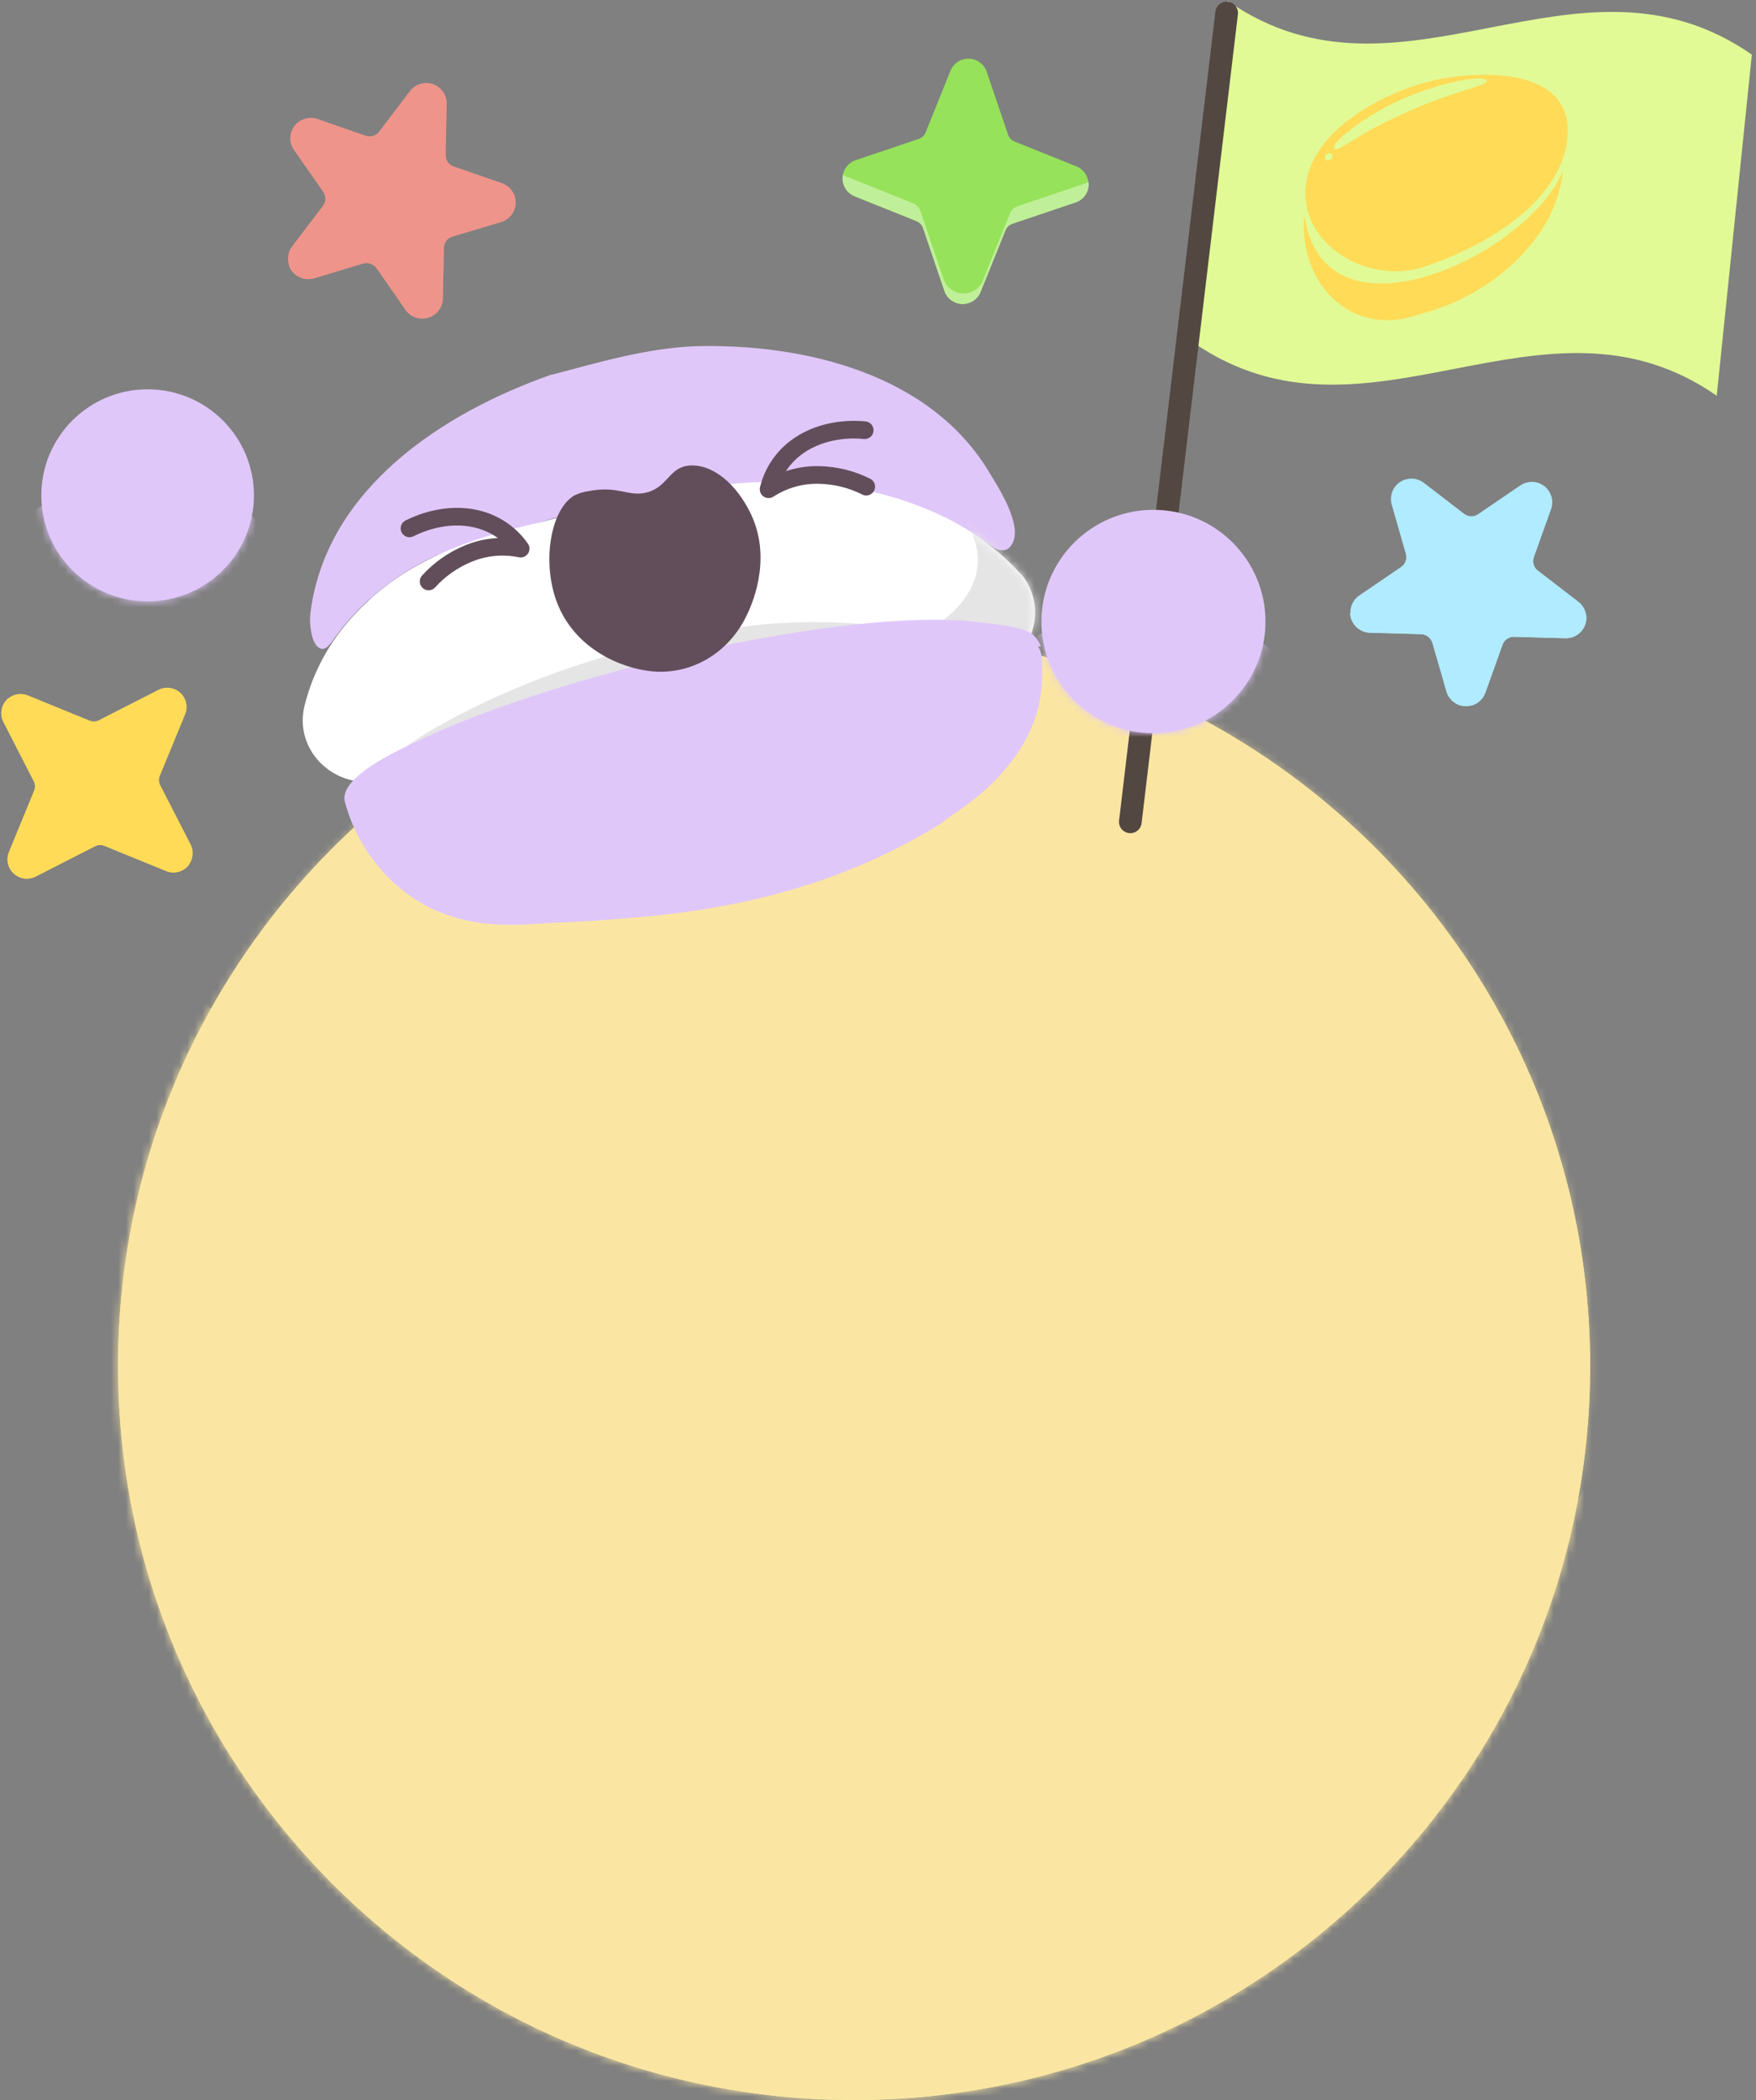 <svg width="230" height="275" viewBox="0 0 230 275" fill="none" xmlns="http://www.w3.org/2000/svg">
<rect x="0" y="0" width="230" height="275" fill="#808080" stroke="none"/>
<path d="M111.87 274.99C165.111 274.99 208.272 231.957 208.272 178.874C208.272 125.79 165.111 82.758 111.87 82.758C58.629 82.758 15.468 125.79 15.468 178.874C15.468 231.957 58.629 274.99 111.87 274.99Z" fill="#FAE6A2"/>
<path d="M111.87 274.99C165.111 274.99 208.272 231.957 208.272 178.874C208.272 125.79 165.111 82.758 111.87 82.758C58.629 82.758 15.468 125.79 15.468 178.874C15.468 231.957 58.629 274.99 111.87 274.99Z" fill="#FAE6A2"/>
<mask id="mask0_2719_19419" style="mask-type:luminance" maskUnits="userSpaceOnUse" x="15" y="82" width="194" height="193">
<path d="M111.869 274.986C165.111 274.986 208.271 231.953 208.271 178.87C208.271 125.786 165.111 82.754 111.869 82.754C58.628 82.754 15.467 125.786 15.467 178.87C15.467 231.953 58.628 274.986 111.869 274.986Z" fill="white"/>
</mask>
<g mask="url(#mask0_2719_19419)">
<path d="M19.968 127.396C24.111 129.058 27.787 131.696 30.682 135.085C32.449 137.156 37.322 142.937 36.249 149.611C36.055 150.826 35.817 151.099 34.964 153.455C33.929 156.328 28.551 171.206 32.82 174.389C34.276 175.47 35.452 174.158 36.676 175.239C39.386 177.625 33.844 184.13 35.823 192.753C36.292 194.806 36.859 197.271 38.82 199.591C41.256 202.458 44.07 203.065 44.387 205.573C44.612 207.328 43.315 207.692 43.534 209.417C43.815 211.658 46.178 212.277 49.96 215.399C52.237 217.259 54.255 219.414 55.96 221.806C58.195 225.079 58.835 227.879 59.383 229.494C62.203 237.832 73.124 246.529 82.949 246.577C89.832 246.614 89.68 242.375 99.23 241.883C103.933 241.634 106.862 242.49 113.367 241.452C117.436 240.79 117.893 240.189 120.677 239.745C128.705 238.458 133.924 242.101 139.528 243.589C147.915 245.818 155.255 242.703 165.238 238.464C181.465 231.571 190.662 219.79 196.911 211.549C212.797 190.694 218.352 168.559 220.471 154.312C222.152 164.982 227.171 205.105 201.839 240.383C171.932 282.073 110.157 302.424 63.884 278.405C20.925 256.112 11.867 206.229 10.326 196.385C5.338 164.362 14.925 138.674 19.968 127.396Z" fill="#FAE6A2"/>
<g style="mix-blend-mode:multiply">
<path d="M23.398 224.369C27.29 228.505 32.364 229.968 35.824 228.213C37.099 227.534 38.142 226.492 38.82 225.219C40.094 229.579 42.45 233.548 45.671 236.759C48.892 239.97 52.873 242.32 57.245 243.59C56.228 244.604 55.942 245.46 55.96 246.153C56.07 251.193 72.248 254.302 74.379 254.697C81.334 259.503 88.807 263.514 96.66 266.655C109.76 271.874 123.717 274.627 137.823 274.774C129.499 277.839 120.76 279.638 111.9 280.112C79.618 281.807 56.655 264.93 51.916 261.286C39.398 251.617 29.578 238.905 23.398 224.369Z" fill="#FAE6A2"/>
</g>
<g style="mix-blend-mode:screen" opacity="0.5">
<path d="M19.968 127.395C24.111 129.057 27.787 131.695 30.682 135.084C32.449 137.155 37.322 142.936 36.249 149.61C36.054 150.825 35.817 151.098 34.964 153.454C33.929 156.327 28.55 171.205 32.82 174.388C34.276 175.469 35.452 174.157 36.676 175.238C39.386 177.624 33.843 184.129 35.823 192.752C36.292 194.805 36.858 197.27 38.82 199.59C41.256 202.457 44.07 203.064 44.387 205.572C44.612 207.327 43.315 207.691 43.534 209.416C43.814 211.657 46.178 212.276 49.96 215.398C52.237 217.258 54.255 219.413 55.96 221.805C58.195 225.078 58.835 227.878 59.383 229.493C62.203 237.831 73.124 246.528 82.949 246.576C89.832 246.613 89.68 242.374 99.23 241.882C103.932 241.633 106.862 242.489 113.367 241.451C117.436 240.789 117.893 240.188 120.677 239.744C128.704 238.457 133.924 242.1 139.528 243.588C147.915 245.817 155.255 242.702 165.238 238.463C181.464 231.57 190.662 219.789 196.911 211.548C212.796 190.693 218.351 168.558 220.471 154.311C219.748 146.76 217.945 139.351 215.117 132.308C199.567 93.782 157.862 80.306 149.566 77.652C140.984 74.877 99.516 61.486 59.596 84.909C36.505 98.446 24.829 117.916 19.968 127.395Z" fill="#FAE6A2"/>
</g>
</g>
<g style="mix-blend-mode:multiply">
<path d="M110.798 166.268C106.681 167.483 106.486 167.604 105.657 167.549C100.413 167.228 97.13 161.13 96.661 160.292C96.107 159.236 93.006 153.308 95.802 148.329C97.179 145.899 99.335 144.819 101.802 143.628C105.213 141.989 113.49 138.005 119.368 142.347C124.143 145.875 124.089 152.501 124.083 153.454C124.083 154.669 124.028 160.298 120.227 163.28C119.137 164.136 118.796 163.942 110.798 166.268Z" fill="#FAE6A2"/>
</g>
<g style="mix-blend-mode:multiply">
<path d="M167.354 160.292C165.082 159.955 162.773 159.955 160.501 160.292C158.613 160.59 153.436 161.416 149.787 165.418C147.674 167.732 147.046 170.058 145.932 174.388C144.104 181.402 143.166 184.894 144.22 188.908C145.962 195.552 151.956 200.987 158.783 202.578C162.19 203.351 165.741 203.205 169.071 202.153C180.79 198.467 184.146 185.246 184.494 183.782C185.279 180.473 186.814 174.005 183.208 168.406C179.024 161.896 170.594 160.742 167.354 160.292Z" fill="#FAE6A2"/>
</g>
<g style="mix-blend-mode:multiply">
<path d="M200.341 193.184C200.366 191.393 199.923 189.627 199.056 188.058C198.41 186.929 197.631 185.562 196.486 185.495C194.987 185.398 193.787 187.59 193.063 188.908C192.453 189.995 190.273 193.991 191.777 198.309C192.161 199.414 192.849 201.388 194.348 201.728C196.601 202.232 198.873 198.607 199.056 198.309C199.966 196.758 200.412 194.979 200.341 193.184Z" fill="#FAE6A2"/>
</g>
<g style="mix-blend-mode:multiply">
<path d="M145.931 221.373C145.784 220.479 145.496 219.614 145.078 218.81C143.294 215.731 139.377 214.997 136.935 214.559C134.492 214.122 129.589 213.187 124.509 215.841C122.828 216.721 118.357 219.053 117.2 223.954C116.732 225.946 116.883 228.032 117.632 229.936C119.916 235.529 126.903 236.786 129.205 237.223C132.05 237.825 135.004 237.678 137.775 236.798C139.45 236.24 144.104 234.691 145.913 230.385C147.289 227.124 146.479 223.705 145.931 221.373Z" fill="#FAE6A2"/>
</g>
<g style="mix-blend-mode:multiply">
<path d="M109.086 200.016C109.183 201.516 110.779 202.482 111.656 203.01C112.351 203.429 117.37 206.447 120.226 203.86C120.899 203.211 121.377 202.387 121.604 201.481C121.831 200.575 121.799 199.624 121.512 198.735C120.659 196.178 117.906 195.492 117.248 195.322C115.911 195.018 114.515 195.097 113.222 195.551C111.929 196.004 110.79 196.813 109.939 197.885C109.396 198.463 109.092 199.224 109.086 200.016Z" fill="#FAE6A2"/>
</g>
<g style="mix-blend-mode:multiply">
<path d="M26.608 223.297C27.443 225.422 30.263 226.005 32.182 225.435C33.321 225.088 34.983 224.08 35.178 222.441C35.349 221.032 34.344 219.939 33.893 219.453C33.631 219.167 32.066 217.449 30.038 217.74C27.729 218.08 25.695 220.953 26.608 223.297Z" fill="#FAE6A2"/>
</g>
<g style="mix-blend-mode:multiply">
<path d="M133.505 264.091C132.531 265.209 130.612 266.812 124.083 267.936C119.49 268.731 116.707 269.211 115.939 267.936C115.013 266.393 117.663 263.302 118.083 262.81C121.263 259.106 126.568 257.423 130.935 258.559C131.818 258.784 134.413 259.452 134.791 261.122C135.065 262.294 134.078 263.448 133.505 264.091Z" fill="#FAE6A2"/>
</g>
<g style="mix-blend-mode:multiply">
<path d="M60.669 160.293C60.307 160.761 59.856 161.152 59.342 161.445C58.828 161.738 58.26 161.926 57.673 162C56.247 162.146 54.31 161.593 53.817 160.293C53.147 158.532 55.267 155.751 57.673 155.593C59.372 155.484 61.327 156.668 61.528 158.156C61.535 158.953 61.226 159.721 60.669 160.293Z" fill="#FAE6A2"/>
</g>
<mask id="mask1_2719_19419" style="mask-type:luminance" maskUnits="userSpaceOnUse" x="53" y="155" width="9" height="8">
<path d="M60.67 160.295C60.308 160.763 59.857 161.154 59.342 161.447C58.828 161.74 58.261 161.928 57.673 162.002C56.248 162.148 54.311 161.595 53.818 160.295C53.148 158.534 55.267 155.753 57.673 155.595C59.373 155.486 61.328 156.67 61.529 158.158C61.535 158.955 61.227 159.723 60.67 160.295Z" fill="white"/>
</mask>
<g mask="url(#mask1_2719_19419)">
<g style="mix-blend-mode:multiply">
<path d="M51.248 159.469C52.891 158.358 54.832 157.763 56.818 157.763C58.804 157.763 60.744 158.358 62.388 159.469C62.664 158.906 62.826 158.294 62.862 157.669C62.899 157.043 62.81 156.416 62.601 155.825C61.651 153.548 58.612 152.904 56.602 153.263C53.928 153.718 51.735 156.208 51.248 159.469Z" fill="#FAE6A2"/>
</g>
</g>
<mask id="mask2_2719_19419" style="mask-type:luminance" maskUnits="userSpaceOnUse" x="94" y="140" width="31" height="28">
<path d="M110.798 166.27C106.681 167.485 106.486 167.606 105.657 167.551C100.413 167.229 97.13 161.132 96.661 160.294C96.107 159.238 93.006 153.31 95.802 148.331C97.179 145.901 99.335 144.82 101.802 143.63C105.213 141.99 113.49 138.007 119.368 142.349C124.143 145.877 124.089 152.503 124.083 153.456C124.083 154.671 124.028 160.3 120.227 163.282C119.137 164.138 118.796 163.944 110.798 166.27Z" fill="white"/>
</mask>
<g mask="url(#mask2_2719_19419)">
<g style="mix-blend-mode:multiply">
<path d="M96.235 162.859C95.993 159.174 96.731 155.492 98.373 152.182C99.554 149.851 101.881 145.235 106.943 143.638C112.132 142.004 116.822 144.597 118.942 145.776C122.166 147.591 124.832 150.25 126.653 153.464C127.14 151.697 128.34 146.425 125.581 141.719C120.416 132.901 106.699 135.16 105.871 135.312C100.51 136.271 90.034 140.17 89.163 148.982C88.383 156.67 95.546 162.33 96.235 162.859Z" fill="#FAE6A2"/>
</g>
</g>
<g style="mix-blend-mode:multiply">
<path d="M73.813 236.377C70.372 232.405 74.124 228.033 78.576 227.474C81.013 227.189 83.187 227.899 85.356 228.75C88.029 230.001 91.197 230.918 92.823 233.766C94.322 236.978 93.079 240.288 90.752 242.408C90.727 242.427 90.696 242.438 90.663 242.439C90.631 242.439 90.6 242.428 90.574 242.409C90.548 242.39 90.53 242.362 90.521 242.331C90.513 242.3 90.515 242.267 90.527 242.238C91.526 240.015 92.117 237.24 90.795 235.041C89.321 233.098 86.373 232.533 84.204 231.507C81.872 230.559 79.332 229.582 76.895 230.468C76.293 230.611 75.731 230.885 75.248 231.271C74.765 231.657 74.375 232.146 74.105 232.701C73.835 233.256 73.692 233.864 73.687 234.481C73.682 235.098 73.814 235.708 74.075 236.268C74.083 236.303 74.078 236.34 74.061 236.372C74.044 236.404 74.016 236.429 73.982 236.442C73.948 236.455 73.911 236.456 73.876 236.444C73.842 236.432 73.813 236.408 73.795 236.377H73.813Z" fill="#FAE6A2"/>
<path d="M173.066 220.859C171.756 220.651 170.538 220.057 169.571 219.151C168.603 218.246 167.93 217.072 167.639 215.782C166.214 208.859 173.645 202.525 180.394 204.668C183.939 205.707 185.352 209.253 184.176 212.612C183.494 214.865 182.398 217.178 180.522 218.684C180.499 218.712 180.467 218.731 180.432 218.738C180.397 218.744 180.361 218.739 180.329 218.721C180.298 218.704 180.274 218.676 180.261 218.643C180.249 218.609 180.248 218.572 180.26 218.539C181.626 215.99 182.284 213.124 182.166 210.237C181.831 207.049 177.903 206.788 175.466 207.608C171.842 208.737 168.851 212.806 169.875 216.638C170.141 217.487 170.572 218.275 171.143 218.958C171.715 219.64 172.416 220.204 173.206 220.616C173.234 220.638 173.253 220.67 173.26 220.705C173.267 220.74 173.261 220.776 173.243 220.807C173.226 220.839 173.198 220.863 173.164 220.875C173.131 220.888 173.094 220.889 173.06 220.877L173.066 220.859Z" fill="#FAE6A2"/>
<path d="M165.141 256.531C163.234 256.81 161.639 255.189 161.584 253.282C161.571 251.628 162.087 250.014 163.058 248.673C164.339 246.808 166.055 245.282 168.057 244.224C170.06 243.166 172.291 242.609 174.558 242.6C174.728 242.6 174.862 242.727 174.716 242.855C173.345 243.747 171.993 244.677 170.671 245.606C168.162 247.531 160.183 253.452 165.281 256.264C165.433 256.379 165.324 256.537 165.141 256.531Z" fill="#FAE6A2"/>
<path d="M138.085 171.031C136.203 170.564 135.314 170.661 134.126 171.129C133.846 171.189 133.432 171.214 132.81 171.384C131.836 171.676 130.924 172.143 130.118 172.762C130.108 172.774 130.095 172.783 130.081 172.79C130.067 172.796 130.051 172.799 130.036 172.799C130.02 172.799 130.005 172.796 129.991 172.79C129.977 172.783 129.964 172.774 129.954 172.762C129.954 168.785 134.826 166.471 137.567 169.659C137.732 169.859 138.84 171.311 138.085 171.056V171.031Z" fill="#FAE6A2"/>
<path d="M92.299 169.13C92.202 166.786 94.675 165.693 96.563 166.537C98.451 167.381 99.316 169.756 97.665 171.353C97.598 171.42 97.458 171.59 97.379 171.432C97.216 170.957 96.953 170.521 96.608 170.155C96.264 169.788 95.845 169.499 95.38 169.305C94.915 169.112 94.414 169.019 93.91 169.033C93.406 169.047 92.911 169.167 92.458 169.386C92.293 169.446 92.305 169.228 92.305 169.13H92.299Z" fill="#FAE6A2"/>
</g>
<mask id="mask3_2719_19419" style="mask-type:luminance" maskUnits="userSpaceOnUse" x="143" y="160" width="43" height="44">
<path d="M167.353 160.29C165.081 159.953 162.772 159.953 160.5 160.29C158.612 160.588 153.435 161.414 149.786 165.416C147.673 167.73 147.045 170.056 145.931 174.386C144.103 181.4 143.165 184.892 144.219 188.906C145.961 195.55 151.955 200.985 158.783 202.576C162.189 203.349 165.74 203.203 169.07 202.151C180.789 198.465 184.145 185.244 184.493 183.78C185.278 180.471 186.813 174.003 183.207 168.404C179.023 161.894 170.593 160.74 167.353 160.29Z" fill="white"/>
</mask>
<g mask="url(#mask3_2719_19419)">
<g style="mix-blend-mode:multiply">
<path d="M142.087 176.951C142.958 177.929 144.95 179.872 147.661 179.939C149.348 179.981 150.432 179.277 152.801 177.807C161.7 172.256 163.406 171.613 163.93 169.263C164.165 167.967 164.015 166.63 163.497 165.418C161.901 161.167 156.608 158.483 150.219 158.131L142.087 176.951Z" fill="#FAE6A2"/>
</g>
<g style="mix-blend-mode:screen">
<path d="M141.216 187.625C144.42 191.642 148.753 194.617 153.66 196.169C155.981 196.886 160.86 198.325 166.518 196.6C172.493 194.779 175.776 190.527 177.652 188.056C184.352 179.305 184.31 169.23 184.084 165.416C187.103 168.696 189.11 172.774 189.865 177.161C191.479 187.418 185.15 197.092 177.439 201.938C168.784 207.404 159.83 205.831 157.302 205.358C153.684 204.671 144.895 203.007 141.88 195.957C140.816 193.311 140.585 190.405 141.216 187.625Z" fill="#FAE6A2"/>
</g>
</g>
<mask id="mask4_2719_19419" style="mask-type:luminance" maskUnits="userSpaceOnUse" x="109" y="195" width="13" height="10">
<path d="M109.085 200.014C109.182 201.514 110.778 202.48 111.655 203.008C112.35 203.427 117.369 206.445 120.225 203.858C120.898 203.209 121.376 202.385 121.603 201.479C121.83 200.573 121.798 199.622 121.511 198.733C120.658 196.176 117.905 195.49 117.247 195.32C115.91 195.016 114.514 195.095 113.221 195.549C111.928 196.002 110.789 196.812 109.938 197.883C109.395 198.461 109.091 199.222 109.085 200.014Z" fill="white"/>
</mask>
<g mask="url(#mask4_2719_19419)">
<g style="mix-blend-mode:multiply">
<path d="M110.371 204.293C108.714 203.163 108.586 202.501 108.659 202.155C108.903 201.001 111.991 200.594 114.226 200.874C115.444 201.026 116.663 201.171 117.655 202.155C119.257 203.716 118.989 206.06 118.941 206.406L110.371 204.293Z" fill="#FAE6A2"/>
</g>
</g>
<mask id="mask5_2719_19419" style="mask-type:luminance" maskUnits="userSpaceOnUse" x="116" y="214" width="31" height="24">
<path d="M145.931 221.369C145.784 220.475 145.496 219.61 145.078 218.806C143.294 215.727 139.377 214.993 136.935 214.555C134.492 214.118 129.589 213.183 124.509 215.837C122.828 216.717 118.357 219.049 117.2 223.95C116.732 225.942 116.883 228.028 117.632 229.932C119.916 235.525 126.903 236.782 129.205 237.219C132.05 237.821 135.004 237.674 137.775 236.794C139.45 236.236 144.104 234.687 145.913 230.381C147.289 227.12 146.479 223.701 145.931 221.369Z" fill="white"/>
</mask>
<g mask="url(#mask5_2719_19419)">
<g style="mix-blend-mode:multiply">
<path d="M114.678 228.635C117.647 229.924 120.874 230.508 124.107 230.342C128.095 230.058 131.937 228.733 135.248 226.498C137.038 225.326 137.014 224.986 138.244 224.366C141.954 222.496 146.248 223.552 149.385 224.791C149.483 222.491 148.966 220.207 147.886 218.172C144.36 211.741 136.064 211.06 134.176 210.884C132.543 210.751 122.749 209.949 117.468 217.291C114.167 221.87 114.484 226.971 114.678 228.635Z" fill="#FAE6A2"/>
</g>
<g style="mix-blend-mode:screen">
<path d="M116.372 232.904C121.44 234.718 126.868 235.305 132.208 234.617C139.071 233.678 145.491 230.701 150.633 226.072C150.761 227.598 150.541 229.132 149.988 230.56C148.24 234.975 143.623 236.688 140.565 237.817C138.244 238.68 129.711 241.85 121.683 237.392C119.649 236.237 117.848 234.716 116.372 232.904Z" fill="#FAE6A2"/>
</g>
</g>
<mask id="mask6_2719_19419" style="mask-type:luminance" maskUnits="userSpaceOnUse" x="191" y="185" width="10" height="17">
<path d="M200.341 193.186C200.366 191.395 199.923 189.628 199.056 188.06C198.41 186.93 197.631 185.564 196.486 185.497C194.987 185.4 193.787 187.592 193.063 188.91C192.453 189.997 190.273 193.993 191.777 198.311C192.161 199.416 192.849 201.39 194.348 201.73C196.601 202.234 198.873 198.609 199.056 198.311C199.966 196.76 200.412 194.981 200.341 193.186Z" fill="white"/>
</mask>
<g mask="url(#mask6_2719_19419)">
<g style="mix-blend-mode:multiply">
<path d="M199.055 183.758C197.869 185.034 196.861 186.464 196.059 188.009C194.805 190.542 194.075 193.302 193.915 196.122C193.658 198.835 193.804 201.571 194.347 204.242C192.349 204.072 190.463 203.245 188.987 201.892C185.198 198.181 185.582 190.517 189.846 186.515C193.324 183.296 198.075 183.685 199.055 183.758Z" fill="#FAE6A2"/>
</g>
</g>
<g style="mix-blend-mode:multiply" opacity="0.5">
<path d="M147.216 107.751C147.216 101.733 140.151 87.887 106.73 87.887C77.268 87.887 45.034 108.14 45.034 114.158C45.034 124.409 67.528 135.784 96.448 130.178C142.697 121.209 147.216 113.763 147.216 107.751Z" fill="#FAE6A2"/>
</g>
<path d="M224.858 51.819C201.992 35.926 179.048 60.667 156.225 44.799C157.764 29.908 159.294 15.02 160.817 0.133C183.646 16.001 206.591 -8.752 229.456 7.153C227.922 22.056 226.389 36.945 224.858 51.819Z" fill="#E1FA95"/>
<path d="M170.837 28.238C170.002 36.928 176.928 44.495 186.064 41.094C194.726 38.987 203.838 31.626 204.709 22.311C200.762 32.914 173.596 46.317 170.837 28.238Z" fill="#FFDB57"/>
<path d="M188.988 10.286C182.123 11.501 171.787 16.736 171.025 24.375C170.264 32.015 179.138 37.402 186.643 34.9C194.147 32.398 204.136 26.78 205.251 18.454C206.487 9.151 195.079 9.199 188.988 10.286ZM173.864 21.005C173.596 21.005 173.523 20.756 173.547 20.489C173.571 20.221 173.937 20.039 174.205 20.057C174.473 20.076 174.546 20.294 174.522 20.561C174.497 20.829 174.132 21.005 173.864 21.005ZM184.036 14.798C177.122 17.835 175.313 20.003 174.753 19.487C174.193 18.97 178.146 15.393 183.743 12.946C189.341 10.499 194.561 9.831 194.707 10.553C194.853 11.276 190.961 11.707 184.036 14.768V14.798Z" fill="#FFDB57"/>
<path d="M148.05 107.617L160.665 1.705" stroke="#534741" stroke-width="2.97" stroke-linecap="round" stroke-linejoin="round"/>
<path d="M72.26 49.074C78.431 47.44 84.686 45.594 91.1 45.333C105.462 44.968 122.036 49.019 129.668 62.021C130.941 64.062 132.415 66.527 132.847 68.859C133.231 70.724 132.281 72.983 130.082 71.665C108.764 56.325 80.136 64.875 57.143 72.716C51.799 75.136 47.18 78.904 43.743 83.647C43.516 83.999 43.253 84.327 42.957 84.624C42.031 85.511 41.245 84.533 40.947 83.537C40.604 82.354 40.523 81.111 40.709 79.894C42.92 63.958 57.935 54.06 72.242 49.049L72.26 49.074Z" fill="#E0C7FA"/>
<g style="mix-blend-mode:multiply" opacity="0.5">
<path d="M126.348 69.319C119.264 66.629 112.016 64.759 104.5 64.619C99.73 64.602 94.968 65.008 90.271 65.834C81.585 67.17 73.027 69.234 64.689 72.004C61.357 73.121 58.032 74.372 54.809 75.781C51.721 77.202 48.913 79.425 46.282 81.951C47.977 78.606 50.425 75.696 53.433 73.449C64.055 66.016 76.719 61.91 89.504 60.222C102.721 58.273 115.957 60.574 126.372 69.332L126.348 69.319Z" fill="#E0C7FA"/>
</g>
<path d="M133.707 75.163C130.576 71.748 126.765 69.022 122.517 67.159C110.415 61.694 96.241 62.392 83.663 65.338C79.722 66.2 75.903 67.159 72.133 68.052C67.747 69.097 63.331 70.141 59.007 71.939C57.587 72.537 56.201 73.21 54.853 73.955C50.795 76.149 47.249 79.175 44.449 82.834C42.28 85.718 40.72 89.011 39.863 92.514C38.34 99.073 45.29 104.489 51.277 101.52C53.884 100.263 56.095 98.951 58.532 97.925C60.85 96.983 63.244 96.239 65.689 95.702C67.278 95.319 69.569 94.785 71.171 94.415C80.106 92.326 89.669 91.117 98.647 90.121C107.4 89.034 116.116 88.487 124.966 88.172C125.861 88.135 126.793 88.093 127.75 88.002C129.243 88.001 130.706 87.575 131.965 86.773C133.223 85.971 134.226 84.827 134.854 83.475C135.482 82.124 135.709 80.622 135.509 79.146C135.309 77.67 134.69 76.282 133.725 75.145L133.707 75.163Z" fill="white"/>
<mask id="mask7_2719_19419" style="mask-type:luminance" maskUnits="userSpaceOnUse" x="39" y="63" width="97" height="40">
<path d="M133.706 75.162C130.575 71.746 126.764 69.02 122.517 67.157C110.414 61.692 96.24 62.39 83.662 65.335C79.722 66.198 75.902 67.157 72.132 68.05C67.747 69.095 63.331 70.139 59.006 71.937C57.587 72.535 56.2 73.208 54.852 73.953C50.794 76.147 47.249 79.173 44.449 82.832C42.28 85.716 40.719 89.009 39.862 92.512C38.339 99.07 45.289 104.488 51.277 101.518C53.883 100.261 56.095 98.949 58.531 97.923C60.849 96.981 63.243 96.237 65.688 95.7C67.278 95.317 69.568 94.783 71.17 94.413C80.105 92.323 89.668 91.115 98.646 90.119C107.399 89.032 116.115 88.485 124.965 88.17C125.861 88.133 126.793 88.091 127.749 88C129.243 87.999 130.705 87.573 131.964 86.771C133.223 85.969 134.225 84.825 134.853 83.473C135.481 82.122 135.709 80.62 135.509 79.144C135.309 77.668 134.689 76.28 133.724 75.143L133.706 75.162Z" fill="white"/>
</mask>
<g mask="url(#mask7_2719_19419)">
<path d="M132.274 86.947C125.964 83.583 115.902 80.819 101.984 81.603C96.867 81.888 75.549 84.481 56.301 95.728C52.586 97.919 49.27 100.722 46.495 104.018" fill="#E5E5E5"/>
<path d="M106.759 82.716C108.141 83.184 117.357 83.026 121.298 82.34C122.827 82.073 127.955 78.605 128.089 73.473C128.082 71.498 127.428 69.578 126.226 68.008C128.162 69.031 130.026 70.186 131.805 71.463C136.069 74.536 138.377 76.188 139.114 79.158C139.985 82.735 137.975 85.808 137.847 86.002C136.899 87.283 135.662 88.323 134.235 89.038C129.965 91.115 118.868 88.492 106.759 82.716Z" fill="#E5E5E5"/>
</g>
<path d="M95.943 84.511C105.42 82.623 127.165 79.689 134.748 82.726C135.486 83.157 136.043 83.838 136.32 84.645L95.943 84.511Z" fill="#E0C7FA"/>
<path d="M133.012 98.887C135.556 95.193 136.769 90.749 136.454 86.279C136.44 85.686 136.261 85.107 135.936 84.609C127.5 73.544 53.866 91.581 45.412 103.435C44.803 106.83 47.848 110.917 50.138 113.626C58.775 123.664 68.216 120.986 79.814 120.148C94.121 119.122 122.542 113.638 133.012 98.887Z" fill="#E0C7FA"/>
<g style="mix-blend-mode:multiply">
<path d="M79.795 120.418C92.812 119.543 107.814 117.229 122.785 108.132C123.492 107.707 124.686 106.687 125.374 106.237C132.135 101.798 137.599 94.608 136.283 86.16C136.221 85.144 135.813 84.18 135.126 83.428C134.389 82.741 133.085 82.067 132.141 82.577C131.724 82.841 131.368 83.191 131.1 83.604C116.396 104.154 89.194 105.43 68.454 92.968C68.033 92.677 67.535 92.516 67.022 92.507C61.73 94.152 43.919 100.152 45.174 105.017C47.276 112.826 53.641 119.288 61.62 120.551C67.626 121.45 79.789 120.418 79.795 120.418Z" fill="#E0C7FA"/>
</g>
<g style="mix-blend-mode:screen" opacity="0.5">
<path d="M86.514 88.756C84.412 89.333 82.177 90.262 80.155 90.796C79.94 90.955 79.696 91.069 79.436 91.13L78.827 91.343C69.453 94.294 60.335 98.09 52.026 103.385C50.554 104.397 49.179 105.544 47.921 106.811C48.838 105.215 49.987 103.764 51.332 102.505C59.135 95.728 68.996 91.604 79.119 89.782C79.217 89.782 79.418 89.722 79.314 89.782C79.404 89.721 79.5 89.668 79.6 89.624C79.751 89.571 79.909 89.54 80.069 89.533C82.195 89.278 84.333 88.78 86.483 88.786L86.514 88.756Z" fill="#E0C7FA"/>
</g>
<path d="M90.168 60.976C87.616 61.249 87.47 63.776 84.686 64.493C82.353 65.1 80.91 63.539 77.091 64.316C76.457 64.398 75.84 64.58 75.263 64.857C72.151 66.624 70.957 73.468 72.894 78.733C75.221 85.049 81.501 87.557 85.454 87.916C90.552 88.365 95.388 85.572 97.782 80.628C98.3 79.553 101.235 73.474 98.391 67.389C96.484 63.333 93.238 60.648 90.168 60.976Z" fill="#624E5B"/>
<path d="M56.138 76.138C57.575 74.554 59.348 73.309 61.327 72.494C63.497 71.59 65.891 71.364 68.192 71.844C66.868 69.951 64.908 68.592 62.667 68.012C58.404 66.889 54.554 68.729 53.635 69.19" stroke="#624E5B" stroke-width="2.312" stroke-linecap="round" stroke-linejoin="round"/>
<path d="M113.46 63.725C111.546 62.761 109.44 62.238 107.296 62.195C104.948 62.136 102.637 62.788 100.669 64.065C101.214 61.824 102.545 59.851 104.421 58.502C107.978 55.921 112.242 56.225 113.259 56.334" stroke="#624E5B" stroke-width="2.312" stroke-linecap="round" stroke-linejoin="round"/>
<path d="M19.336 78.746C27.026 78.746 33.26 72.53 33.26 64.863C33.26 57.196 27.026 50.98 19.336 50.98C11.646 50.98 5.412 57.196 5.412 64.863C5.412 72.53 11.646 78.746 19.336 78.746Z" fill="#E0C7FA"/>
<mask id="mask8_2719_19419" style="mask-type:luminance" maskUnits="userSpaceOnUse" x="5" y="50" width="29" height="29">
<path d="M33.059 67.172C34.339 59.612 29.232 52.449 21.652 51.173C14.073 49.898 6.891 54.993 5.611 62.553C4.331 70.113 9.438 77.276 17.018 78.552C24.597 79.827 31.779 74.732 33.059 67.172Z" fill="white"/>
</mask>
<g mask="url(#mask8_2719_19419)">
<g style="mix-blend-mode:screen" opacity="0.5">
<path d="M14.598 53.845C13.203 54.179 11.686 55.212 11.851 55.837C12.015 56.463 13.398 56.633 14.488 56.305C15.865 55.886 16.924 54.483 16.626 53.955C16.328 53.426 14.787 53.797 14.598 53.845Z" fill="#E0C7FA"/>
</g>
<g style="mix-blend-mode:multiply">
<path d="M35.148 69.403C32.255 66.744 28.774 64.803 24.988 63.737C14.384 60.809 5.461 66.208 3.749 67.289C5.4 71.486 5.412 71.54 5.412 71.54C6.764 74.802 11.68 79.538 18.264 80.042C25.098 80.559 29.788 76.204 31.019 75.069C32.737 73.453 34.138 71.531 35.148 69.403Z" fill="#E0C7FA"/>
</g>
</g>
<path d="M151.078 96.019C159.182 96.019 165.751 89.469 165.751 81.389C165.751 73.31 159.182 66.76 151.078 66.76C142.974 66.76 136.405 73.31 136.405 81.389C136.405 89.469 142.974 96.019 151.078 96.019Z" fill="#E0C7FA"/>
<mask id="mask9_2719_19419" style="mask-type:luminance" maskUnits="userSpaceOnUse" x="136" y="66" width="30" height="31">
<path d="M165.544 83.821C166.893 75.854 161.511 68.305 153.524 66.961C145.536 65.617 137.968 70.986 136.619 78.953C135.271 86.92 140.652 94.469 148.64 95.813C156.627 97.157 164.196 91.788 165.544 83.821Z" fill="white"/>
</mask>
<g mask="url(#mask9_2719_19419)">
<g style="mix-blend-mode:screen" opacity="0.5">
<path d="M146.09 69.784C144.616 70.136 143.044 71.223 143.191 71.885C143.343 72.456 144.823 72.723 145.968 72.371C147.424 71.927 148.514 70.452 148.222 69.899C147.929 69.346 146.254 69.741 146.09 69.784Z" fill="#E0C7FA"/>
</g>
<g style="mix-blend-mode:multiply">
<path d="M167.737 86.181C164.693 83.375 161.025 81.328 157.035 80.205C145.859 77.12 136.46 82.81 134.657 83.946L136.411 88.415C137.831 91.853 143.014 96.845 149.952 97.361C157.151 97.907 162.091 93.316 163.388 92.12C165.198 90.429 166.673 88.414 167.737 86.181Z" fill="#E0C7FA"/>
</g>
</g>
<path d="M41.586 15.579L47.897 17.771C48.209 17.879 48.548 17.885 48.864 17.789C49.18 17.693 49.458 17.5 49.657 17.237L53.695 11.929C54.037 11.478 54.514 11.146 55.057 10.982C55.6 10.818 56.181 10.83 56.717 11.016C57.253 11.203 57.715 11.554 58.038 12.019C58.361 12.484 58.527 13.04 58.513 13.605L58.373 20.285C58.367 20.616 58.466 20.94 58.655 21.211C58.844 21.483 59.114 21.688 59.427 21.797L65.737 23.984C66.271 24.17 66.733 24.52 67.056 24.984C67.379 25.448 67.546 26.001 67.535 26.566C67.523 27.13 67.333 27.676 66.992 28.127C66.65 28.577 66.175 28.908 65.633 29.073L59.25 30.974C58.932 31.068 58.653 31.261 58.453 31.524C58.252 31.787 58.141 32.107 58.136 32.437L57.995 39.117C57.978 39.678 57.784 40.218 57.442 40.663C57.1 41.108 56.627 41.435 56.088 41.597C55.55 41.759 54.974 41.749 54.443 41.568C53.91 41.387 53.449 41.044 53.123 40.587L49.31 35.121C49.12 34.851 48.85 34.646 48.537 34.537C48.224 34.428 47.885 34.42 47.568 34.514L41.172 36.439C40.63 36.6 40.051 36.586 39.517 36.4C38.984 36.213 38.523 35.863 38.2 35.4C37.878 34.937 37.71 34.385 37.721 33.821C37.731 33.257 37.92 32.712 38.261 32.261L42.299 26.953C42.496 26.692 42.605 26.375 42.612 26.048C42.618 25.721 42.522 25.401 42.336 25.131L38.523 19.666C38.192 19.204 38.017 18.648 38.023 18.081C38.029 17.513 38.216 16.962 38.557 16.507C38.898 16.052 39.376 15.717 39.92 15.55C40.465 15.383 41.048 15.393 41.586 15.579Z" fill="#EF948B"/>
<g style="mix-blend-mode:multiply">
<path d="M48.043 33.383L49.097 34.889C48.897 34.687 48.645 34.544 48.37 34.474C48.094 34.405 47.804 34.412 47.532 34.495L41.136 36.42C40.488 36.621 39.787 36.568 39.176 36.271C38.566 35.974 38.093 35.456 37.853 34.823C38.368 34.956 38.91 34.943 39.418 34.786L46.204 32.74C46.539 32.639 46.898 32.648 47.228 32.763C47.559 32.879 47.844 33.096 48.043 33.383Z" fill="#EF948B"/>
</g>
<g style="mix-blend-mode:multiply">
<path d="M67.229 25.258C67.413 25.608 67.517 25.994 67.533 26.388C67.55 26.782 67.479 27.176 67.325 27.54C67.172 27.903 66.939 28.229 66.644 28.493C66.35 28.756 66.001 28.952 65.621 29.066L59.25 30.972C58.934 31.068 58.656 31.261 58.456 31.524C58.257 31.787 58.147 32.106 58.142 32.436L58.001 39.116C57.984 39.676 57.79 40.217 57.448 40.662C57.106 41.107 56.633 41.433 56.094 41.596C55.556 41.758 54.98 41.748 54.448 41.567C53.916 41.386 53.455 41.042 53.129 40.586L52.379 39.505C52.764 39.92 53.265 40.212 53.817 40.341C54.369 40.471 54.947 40.433 55.477 40.233C56.008 40.032 56.466 39.678 56.793 39.217C57.12 38.755 57.301 38.206 57.313 37.641L57.423 30.559C57.431 30.209 57.55 29.871 57.762 29.592C57.974 29.313 58.269 29.108 58.604 29.005L65.384 26.964C65.805 26.846 66.192 26.629 66.512 26.333C66.833 26.036 67.079 25.668 67.229 25.258Z" fill="#EF948B"/>
</g>
<g style="mix-blend-mode:screen">
<path d="M59.408 23.435C60.974 23.897 64.11 24.875 65.657 25.391C65.694 25.391 65.657 25.451 65.657 25.445C64.545 25.464 63.437 25.295 62.381 24.947C61.31 24.635 60.302 24.14 59.402 23.484C59.402 23.484 59.402 23.423 59.402 23.435H59.408Z" fill="#EF948B"/>
</g>
<path d="M186.479 63.212L191.772 67.281C192.033 67.48 192.349 67.592 192.677 67.602C193.005 67.612 193.327 67.518 193.599 67.335L199.118 63.57C199.585 63.25 200.143 63.086 200.71 63.102C201.277 63.117 201.824 63.312 202.273 63.658C202.722 64.004 203.049 64.482 203.208 65.025C203.367 65.568 203.349 66.147 203.156 66.68L200.915 72.953C200.802 73.263 200.792 73.601 200.885 73.918C200.978 74.234 201.17 74.513 201.432 74.714L206.725 78.783C207.175 79.127 207.504 79.604 207.665 80.146C207.826 80.688 207.81 81.267 207.62 81.8C207.429 82.333 207.075 82.791 206.606 83.11C206.138 83.429 205.581 83.591 205.014 83.574L198.314 83.386C197.983 83.377 197.658 83.471 197.385 83.657C197.111 83.842 196.904 84.109 196.791 84.418L194.55 90.698C194.36 91.23 194.006 91.689 193.538 92.008C193.071 92.327 192.514 92.491 191.947 92.475C191.381 92.458 190.834 92.263 190.386 91.918C189.937 91.573 189.61 91.094 189.451 90.552L187.594 84.163C187.5 83.848 187.309 83.57 187.048 83.369C186.786 83.169 186.468 83.056 186.138 83.046L179.438 82.858C178.879 82.833 178.342 82.635 177.901 82.291C177.461 81.947 177.139 81.475 176.98 80.94C176.822 80.405 176.835 79.834 177.018 79.307C177.201 78.78 177.544 78.323 178 77.999L183.519 74.24C183.789 74.052 183.993 73.783 184.103 73.473C184.212 73.162 184.221 72.825 184.128 72.51L182.288 66.084C182.133 65.545 182.151 64.971 182.34 64.443C182.53 63.915 182.882 63.46 183.345 63.142C183.809 62.824 184.361 62.66 184.923 62.672C185.486 62.685 186.03 62.874 186.479 63.212Z" fill="#B0EBFF"/>
<g style="mix-blend-mode:multiply">
<path d="M186.979 82.147L187.496 83.908C187.37 83.654 187.177 83.439 186.938 83.286C186.699 83.133 186.422 83.048 186.138 83.04L179.438 82.851C178.759 82.838 178.111 82.566 177.626 82.092C177.142 81.618 176.857 80.977 176.831 80.301C177.278 80.589 177.797 80.747 178.329 80.756L185.413 80.957C185.767 80.964 186.109 81.083 186.391 81.297C186.672 81.511 186.878 81.809 186.979 82.147Z" fill="#B0EBFF"/>
</g>
<g style="mix-blend-mode:multiply">
<path d="M207.754 80.471C207.817 80.86 207.793 81.258 207.684 81.637C207.575 82.016 207.383 82.366 207.122 82.662C206.862 82.959 206.538 83.194 206.176 83.352C205.814 83.509 205.421 83.585 205.026 83.574L198.325 83.386C197.995 83.375 197.67 83.469 197.398 83.654C197.125 83.84 196.919 84.108 196.809 84.418L194.561 90.698C194.372 91.23 194.018 91.689 193.55 92.008C193.082 92.327 192.525 92.49 191.959 92.474C191.393 92.458 190.846 92.263 190.397 91.918C189.949 91.572 189.622 91.094 189.463 90.552L189.085 89.289C189.318 89.805 189.701 90.24 190.183 90.538C190.666 90.836 191.228 90.983 191.795 90.96C192.362 90.937 192.91 90.745 193.367 90.41C193.824 90.074 194.17 89.609 194.36 89.076L196.742 82.396C196.861 82.067 197.081 81.783 197.371 81.586C197.66 81.389 198.005 81.287 198.356 81.297L205.44 81.497C205.88 81.523 206.32 81.444 206.722 81.265C207.125 81.086 207.479 80.814 207.754 80.471Z" fill="#B0EBFF"/>
</g>
<g style="mix-blend-mode:screen">
<path d="M200.909 76.299C202.249 77.228 204.91 79.147 206.22 80.125C206.22 80.125 206.22 80.192 206.183 80.168C205.123 79.836 204.127 79.329 203.235 78.668C202.318 78.033 201.517 77.246 200.866 76.342C200.862 76.336 200.859 76.329 200.86 76.321C200.86 76.314 200.864 76.307 200.869 76.302C200.874 76.297 200.881 76.294 200.888 76.293C200.895 76.293 200.903 76.295 200.909 76.299Z" fill="#B0EBFF"/>
</g>
<path d="M129.242 9.4L132.038 17.641C132.106 17.842 132.218 18.026 132.364 18.18C132.51 18.334 132.687 18.455 132.885 18.534L140.986 21.783C141.464 21.977 141.871 22.312 142.153 22.743C142.436 23.174 142.579 23.68 142.564 24.195C142.55 24.709 142.378 25.207 142.072 25.622C141.766 26.036 141.34 26.347 140.852 26.514L132.586 29.308C132.384 29.375 132.198 29.485 132.042 29.631C131.887 29.776 131.765 29.954 131.685 30.152L128.432 38.222C128.24 38.702 127.905 39.111 127.473 39.395C127.04 39.678 126.53 39.823 126.013 39.808C125.495 39.794 124.995 39.621 124.579 39.313C124.163 39.006 123.852 38.578 123.687 38.089L120.885 29.848C120.818 29.647 120.707 29.463 120.561 29.309C120.414 29.155 120.236 29.034 120.039 28.955L111.938 25.706C111.46 25.512 111.052 25.178 110.77 24.747C110.488 24.316 110.344 23.809 110.359 23.294C110.373 22.78 110.545 22.282 110.851 21.868C111.158 21.453 111.583 21.142 112.072 20.975L120.343 18.188C120.545 18.118 120.729 18.006 120.883 17.86C121.038 17.713 121.159 17.535 121.239 17.338L124.491 9.267C124.684 8.788 125.02 8.38 125.453 8.097C125.886 7.814 126.396 7.67 126.913 7.685C127.431 7.699 127.931 7.871 128.348 8.178C128.764 8.485 129.076 8.912 129.242 9.4Z" fill="#96E25A"/>
<g style="mix-blend-mode:multiply">
<path d="M140.869 26.514L132.598 29.301C132.396 29.371 132.212 29.483 132.058 29.63C131.903 29.776 131.782 29.954 131.702 30.151L128.444 38.222C128.252 38.702 127.917 39.111 127.484 39.395C127.052 39.678 126.542 39.822 126.024 39.808C125.507 39.793 125.006 39.621 124.59 39.313C124.174 39.006 123.863 38.578 123.699 38.089L120.903 29.848C120.835 29.647 120.723 29.463 120.577 29.309C120.431 29.155 120.254 29.035 120.056 28.955L111.955 25.706C111.41 25.492 110.956 25.095 110.675 24.582C110.393 24.069 110.301 23.474 110.414 22.9C110.548 22.981 110.689 23.05 110.835 23.107L119.63 26.635C119.844 26.722 120.037 26.854 120.196 27.021C120.355 27.189 120.475 27.389 120.55 27.607L123.595 36.558C123.775 37.089 124.113 37.553 124.564 37.886C125.016 38.219 125.559 38.406 126.121 38.422C126.682 38.438 127.235 38.282 127.705 37.975C128.175 37.667 128.539 37.224 128.748 36.704L132.287 27.935C132.372 27.72 132.504 27.527 132.672 27.369C132.841 27.21 133.042 27.09 133.262 27.018L142.234 23.981C142.352 23.944 142.468 23.9 142.581 23.848C142.648 24.421 142.514 24.999 142.202 25.485C141.89 25.971 141.419 26.334 140.869 26.514Z" fill="#C0EF9A"/>
</g>
<g style="mix-blend-mode:screen">
<path d="M129.406 30.389C128.797 31.907 127.578 34.938 126.969 36.431C126.969 36.468 126.902 36.431 126.915 36.431C126.985 35.325 127.244 34.238 127.682 33.219C128.08 32.183 128.655 31.223 129.381 30.383C129.381 30.383 129.442 30.383 129.43 30.383L129.406 30.389Z" fill="#96E25A"/>
</g>
<g style="mix-blend-mode:screen">
<path d="M138.213 22.257C136.162 22.345 134.143 21.723 132.5 20.496C132.5 20.496 132.5 20.429 132.5 20.441C133.931 20.854 136.8 21.735 138.213 22.202C138.25 22.202 138.213 22.263 138.213 22.257Z" fill="#96E25A"/>
</g>
<path d="M24.245 93.549L20.932 101.601C20.853 101.796 20.818 102.005 20.827 102.215C20.837 102.424 20.891 102.629 20.986 102.816L24.964 110.565C25.2 111.024 25.29 111.544 25.22 112.056C25.15 112.567 24.925 113.045 24.574 113.424C24.224 113.804 23.764 114.067 23.259 114.178C22.753 114.289 22.226 114.242 21.748 114.045L13.671 110.747C13.476 110.669 13.266 110.634 13.056 110.643C12.846 110.652 12.64 110.707 12.453 110.802L4.675 114.78C4.214 115.014 3.693 115.102 3.18 115.032C2.668 114.962 2.189 114.737 1.809 114.388C1.428 114.039 1.164 113.582 1.051 113.079C0.939 112.576 0.983 112.05 1.179 111.573L4.486 103.52C4.566 103.326 4.602 103.117 4.593 102.907C4.583 102.697 4.528 102.492 4.431 102.306L0.454 94.545C0.217 94.086 0.128 93.565 0.198 93.054C0.267 92.543 0.493 92.065 0.843 91.685C1.194 91.306 1.653 91.043 2.159 90.932C2.664 90.821 3.192 90.867 3.67 91.065L11.74 94.362C11.935 94.442 12.145 94.478 12.355 94.469C12.566 94.46 12.772 94.404 12.959 94.308L20.731 90.342C21.192 90.102 21.716 90.009 22.232 90.076C22.748 90.143 23.231 90.367 23.615 90.717C23.999 91.068 24.265 91.527 24.378 92.034C24.491 92.54 24.445 93.069 24.245 93.549Z" fill="#FFDB58"/>
<g style="mix-blend-mode:multiply">
<path d="M21.754 114.056L13.671 110.758C13.477 110.679 13.267 110.642 13.056 110.652C12.846 110.661 12.64 110.716 12.453 110.813L4.669 114.772C4.209 115.009 3.687 115.099 3.174 115.031C2.661 114.962 2.181 114.738 1.8 114.389C1.419 114.04 1.154 113.583 1.042 113.079C0.93 112.575 0.975 112.049 1.173 111.572L4.486 103.519C4.565 103.325 4.6 103.116 4.591 102.906C4.581 102.697 4.527 102.492 4.431 102.305L0.454 94.544C0.182 94.025 0.101 93.428 0.226 92.856C0.351 92.285 0.673 91.775 1.136 91.416C1.187 91.566 1.248 91.712 1.319 91.853L5.65 100.264C5.755 100.469 5.814 100.694 5.823 100.923C5.833 101.153 5.792 101.382 5.704 101.594L2.111 110.345C1.899 110.863 1.851 111.433 1.973 111.979C2.096 112.525 2.383 113.02 2.796 113.398C3.209 113.777 3.729 114.02 4.285 114.095C4.84 114.17 5.406 114.074 5.905 113.819L14.341 109.513C14.548 109.409 14.774 109.349 15.005 109.34C15.237 109.331 15.467 109.371 15.681 109.459L24.453 113.042C24.568 113.084 24.69 113.127 24.806 113.157C24.48 113.636 23.998 113.988 23.442 114.152C22.885 114.316 22.288 114.282 21.754 114.056Z" fill="#FFDB58"/>
</g>
<g style="mix-blend-mode:screen">
<path d="M22.546 93.766C21.846 95.236 20.396 98.169 19.653 99.615C19.653 99.645 19.586 99.615 19.598 99.615C19.944 97.414 20.955 95.372 22.497 93.76C22.502 93.754 22.509 93.749 22.517 93.748C22.525 93.747 22.533 93.749 22.54 93.754C22.546 93.759 22.551 93.766 22.552 93.774C22.553 93.782 22.551 93.79 22.546 93.797V93.766Z" fill="#FFDB58"/>
</g>
<g style="mix-blend-mode:screen">
<path d="M10.559 109.504C9.122 110.263 6.192 111.745 4.73 112.455C4.694 112.455 4.67 112.425 4.73 112.401C5.513 111.615 6.424 110.966 7.423 110.482C8.407 109.96 9.475 109.611 10.578 109.449C10.578 109.449 10.62 109.492 10.578 109.504H10.559Z" fill="#FFDB58"/>
</g>
<g style="mix-blend-mode:screen">
<path d="M22.564 109.122C20.955 107.845 19.839 106.054 19.403 104.051C19.403 104.02 19.433 103.99 19.451 104.02C20.261 105.271 21.845 107.81 22.613 109.091C22.613 109.091 22.582 109.146 22.564 109.091V109.122Z" fill="#FFDB58"/>
</g>
</svg>
